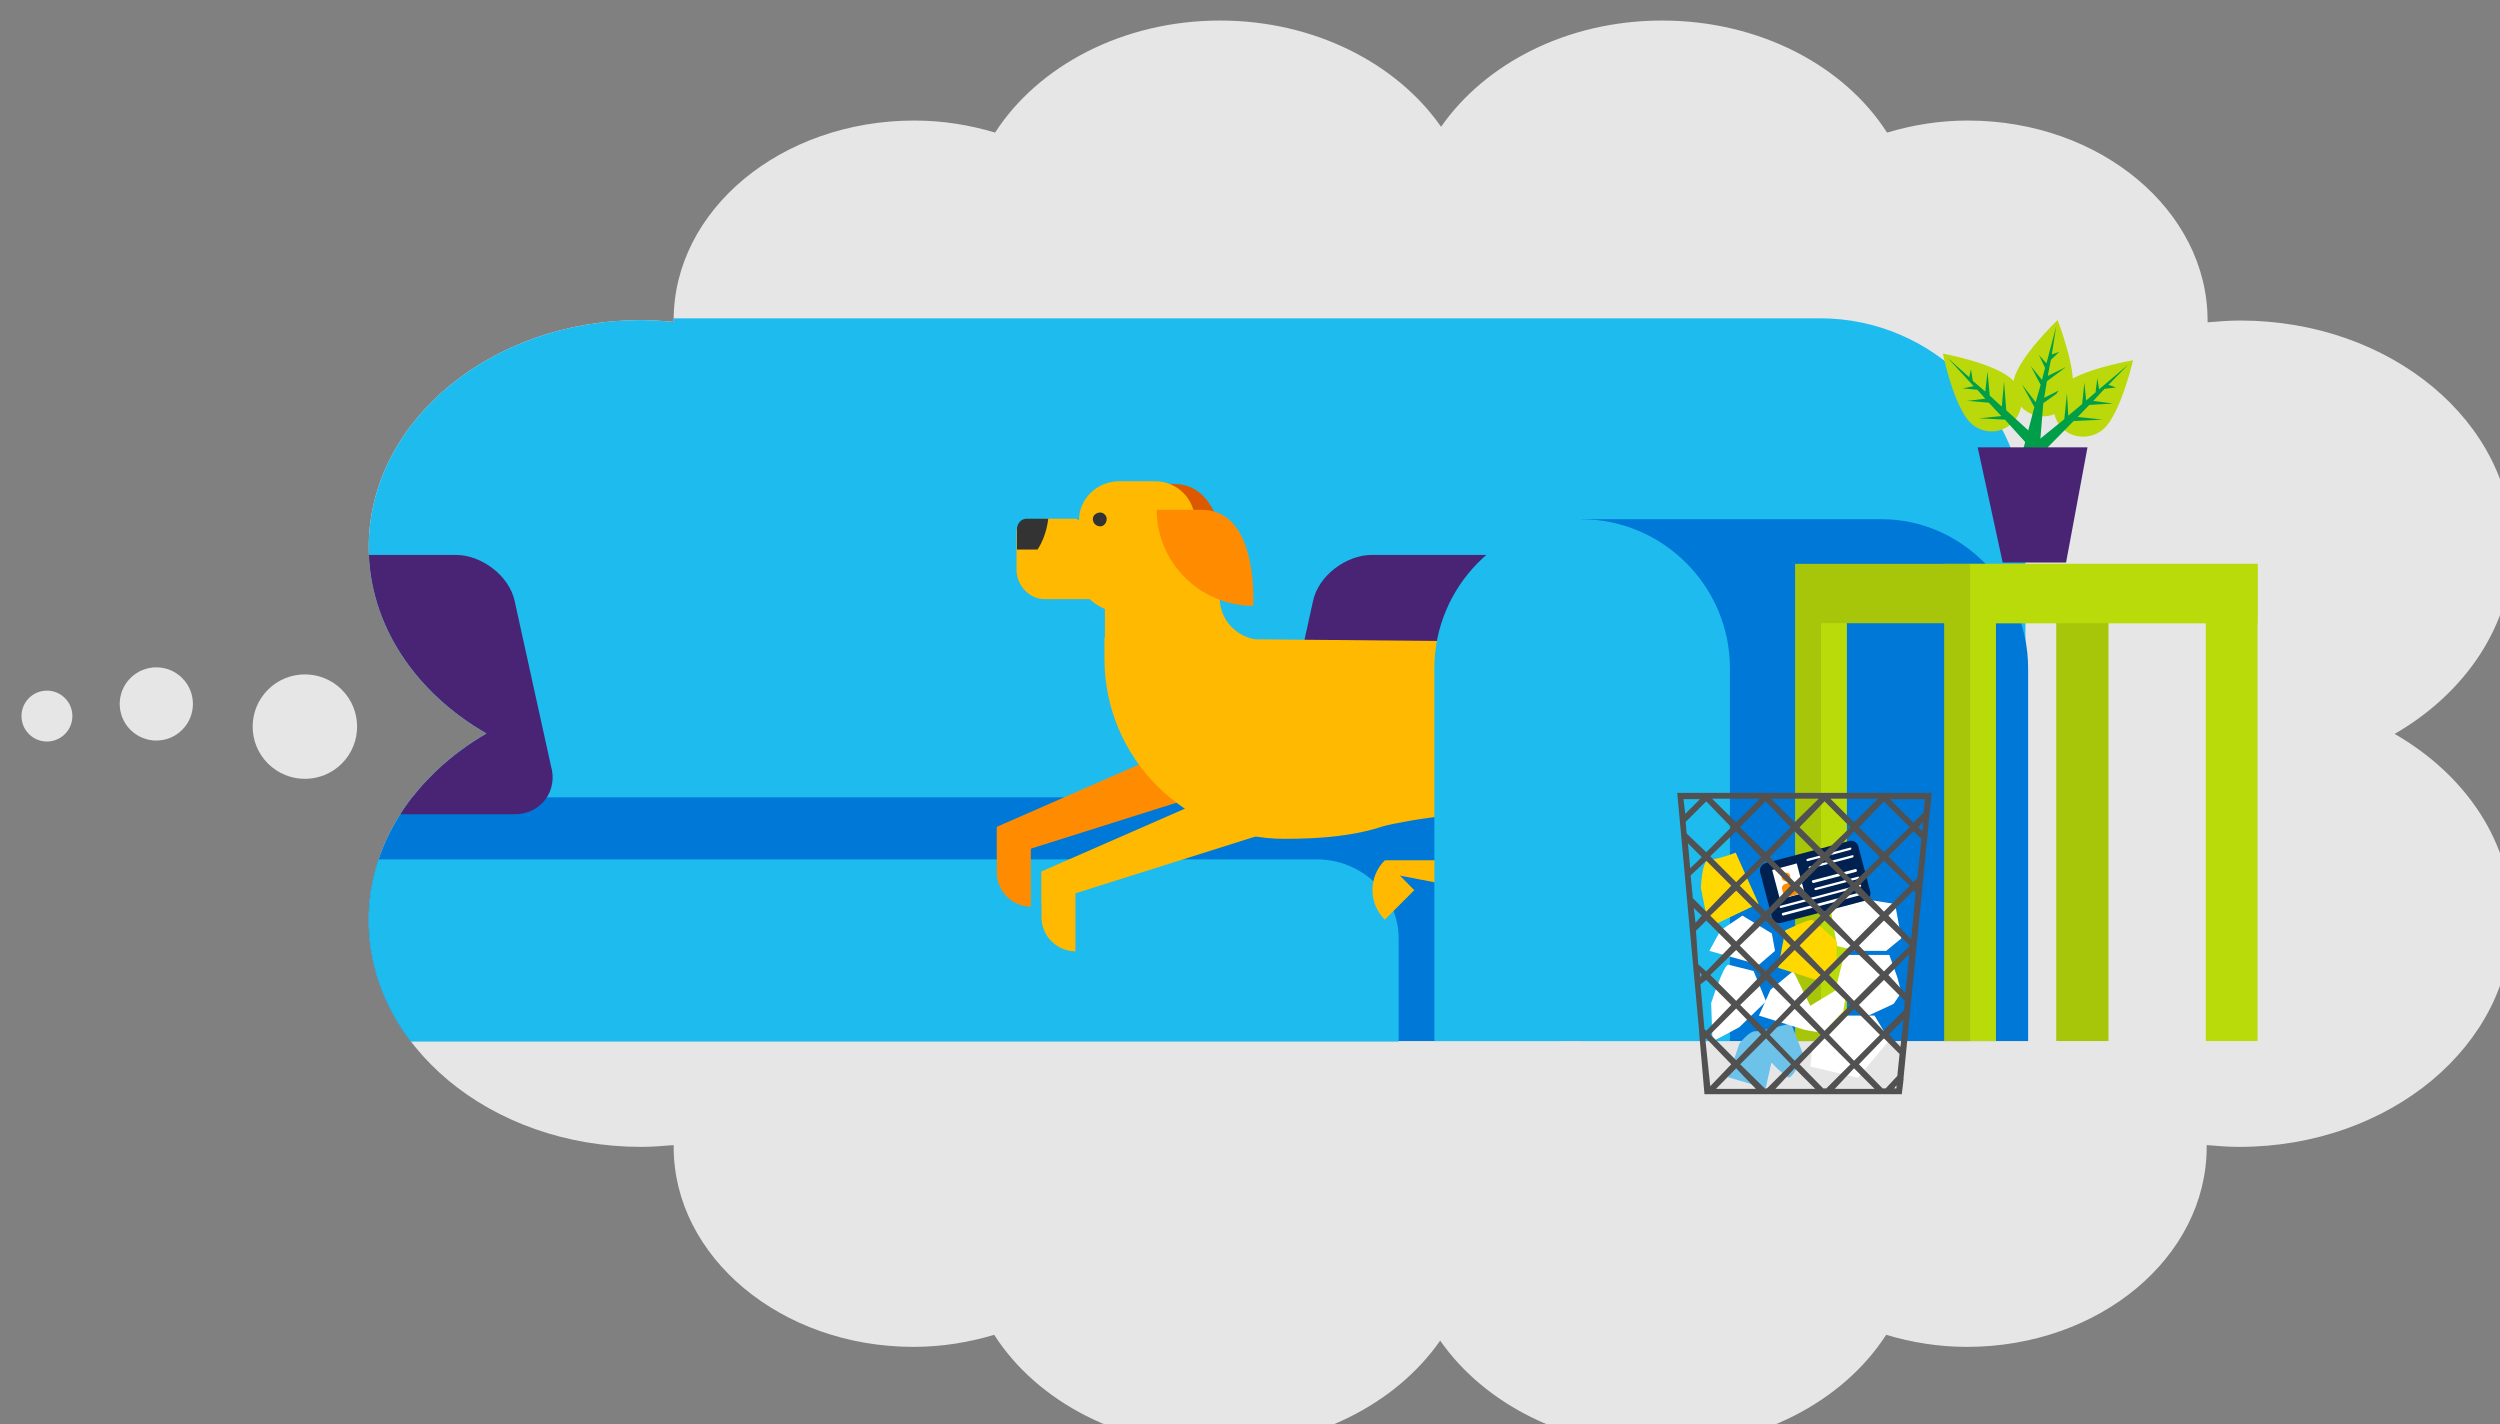 <?xml version="1.0" encoding="utf-8"?>
<!-- Generator: Adobe Illustrator 19.2.1, SVG Export Plug-In . SVG Version: 6.00 Build 0)  -->
<svg version="1.1" xmlns="http://www.w3.org/2000/svg" xmlns:xlink="http://www.w3.org/1999/xlink" x="0px" y="0px"
	 viewBox="0 0 560 319" enable-background="new 0 0 560 319" xml:space="preserve">
<rect x="0" y="0" width="560" height="319" fill="#808080" stroke="none"/>
<g id="MFA_with_mobile_problem">
</g>
<g id="desktop_management_problem">
	<g>
		<path fill="#E6E6E6" d="M536.4,164.4c15.9-9.2,26.4-24.5,26.4-41.8c0-28.1-27.3-50.8-61-50.8c-2.5,0-4.9,0.2-7.3,0.4
			c0-0.1,0-0.2,0-0.4c0-24.7-24.1-44.8-53.7-44.8c-6.4,0-12.4,1-18.1,2.7c-9.6-15-28.6-25.1-50.4-25.1c-21.2,0-39.6,9.6-49.5,23.8
			c-9.9-14.2-28.4-23.8-49.5-23.8c-21.8,0-40.8,10.2-50.4,25.1c-5.7-1.7-11.7-2.7-18.1-2.7C175,27,150.9,47,150.9,71.7
			c0,0.1,0,0.3,0,0.4c-2.4-0.2-4.8-0.4-7.3-0.4c-33.7,0-61,22.8-61,50.8c0,17.4,10.5,32.7,26.4,41.8c-15.9,9.2-26.4,24.5-26.4,41.8
			c0,28.1,27.3,50.8,61,50.8c2.5,0,4.9-0.2,7.3-0.4c0,0.1,0,0.2,0,0.4c0,24.7,24.1,44.8,53.7,44.8c6.4,0,12.4-1,18.1-2.7
			c9.6,15,28.6,25.1,50.4,25.1c21.2,0,39.6-9.6,49.5-23.8c9.9,14.2,28.4,23.8,49.5,23.8c21.8,0,40.8-10.2,50.4-25.1
			c5.7,1.7,11.7,2.7,18.1,2.7c29.7,0,53.7-20.1,53.7-44.8c0-0.1,0-0.3,0-0.4c2.4,0.2,4.8,0.4,7.3,0.4c33.7,0,61-22.8,61-50.8
			C562.8,188.9,552.4,173.6,536.4,164.4z"/>
		<g>
			
				<ellipse transform="matrix(0.707 -0.707 0.707 0.707 -95.093 95.952)" fill="#E6E6E6" cx="68.3" cy="162.8" rx="11.7" ry="11.7"/>
			
				<ellipse transform="matrix(0.707 -0.707 0.707 0.707 -101.225 70.934)" fill="#E6E6E6" cx="35" cy="157.7" rx="8.2" ry="8.2"/>
			
				<ellipse transform="matrix(0.707 -0.707 0.707 0.707 -110.313 54.42)" fill="#E6E6E6" cx="10.5" cy="160.4" rx="5.7" ry="5.7"/>
		</g>
		<g>
			<defs>
				<path id="SVGID_11_" d="M536.4,164.4c15.9-9.2,26.4-24.5,26.4-41.8c0-28.1-27.3-50.8-61-50.8c-2.5,0-4.9,0.2-7.3,0.4
					c0-0.1,0-0.2,0-0.4c0-24.7-24.1-44.8-53.7-44.8c-6.4,0-12.4,1-18.1,2.7c-9.6-15-28.6-25.1-50.4-25.1c-21.2,0-39.6,9.6-49.5,23.8
					c-9.9-14.2-28.4-23.8-49.5-23.8c-21.8,0-40.8,10.2-50.4,25.1c-5.7-1.7-11.7-2.7-18.1-2.7C175,27,150.9,47,150.9,71.7
					c0,0.1,0,0.3,0,0.4c-2.4-0.2-4.8-0.4-7.3-0.4c-33.7,0-61,22.8-61,50.8c0,17.4,10.5,32.7,26.4,41.8
					c-15.9,9.2-26.4,24.5-26.4,41.8c0,28.1,27.3,50.8,61,50.8c2.5,0,4.9-0.2,7.3-0.4c0,0.1,0,0.2,0,0.4c0,24.7,24.1,44.8,53.7,44.8
					c6.4,0,12.4-1,18.1-2.7c9.6,15,28.6,25.1,50.4,25.1c21.2,0,39.6-9.6,49.5-23.8c9.9,14.2,28.4,23.8,49.5,23.8
					c21.8,0,40.8-10.2,50.4-25.1c5.7,1.7,11.7,2.7,18.1,2.7c29.7,0,53.7-20.1,53.7-44.8c0-0.1,0-0.3,0-0.4c2.4,0.2,4.8,0.4,7.3,0.4
					c33.7,0,61-22.8,61-50.8C562.8,188.9,552.4,173.6,536.4,164.4z"/>
			</defs>
			<clipPath id="SVGID_2_">
				<use xlink:href="#SVGID_11_"  overflow="visible"/>
			</clipPath>
			<g clip-path="url(#SVGID_2_)">
				<g>
					<path fill="#1EBBEE" d="M453.7,233.2V117.4c0-25.3-20.7-46.1-46-46.1H62.4c-25.9,0-46,20.7-46,46.1v115.7H453.7z"/>
					<path fill="#0078D7" d="M49.2,116.3h-66.7v116.9h33.9h32.8H82v-83.5C82,131.3,67.6,116.3,49.2,116.3"/>
					<path fill="#1EBBEE" d="M15.2,233.2v-83.5c0-18.4-14.4-33.4-32.8-33.4s-32.8,15-32.8,33.4v83.5H15.2z"/>
					<path fill="#0078D7" d="M349.5,233.2v-36.8c0-9.8-8.1-17.8-17.8-17.8H78.5c-9.8,0-18.4,8.1-18.4,17.8v36.8H349.5z"/>
					<path fill="#1EBBEE" d="M313.3,233.3v-23c0-9.8-8.1-17.8-18.4-17.8H41.7c-9.8,0-17.8,8.1-17.8,17.8v23H313.3z"/>
					<path fill="#492474" d="M115.3,134.7c-1.2-5.8-7.5-10.4-13.2-10.4H64.7c-5.8,0-9.8,4.6-8.6,10.4l8.6,36.8
						c1.2,5.8,6.9,10.9,13.2,10.9h37.4c5.8,0,9.8-5.2,8.1-10.9L115.3,134.7z"/>
					<path fill="#492474" d="M294.1,134.7c1.2-5.8,7.5-10.4,13.2-10.4h37.4c5.8,0,9.8,4.6,8.6,10.4l-8.6,36.8
						c-1.2,5.8-6.9,10.9-13.2,10.9h-37.4c-5.8,0-9.8-5.2-8.1-10.9L294.1,134.7z"/>
					<g>
						<path fill="#DD5900" d="M252.8,108.4c0,11.8,9.7,21.5,21.6,21.5c0,0,1.4-21.5-11.5-21.5H252.8z"/>
						<g>
							<polygon fill="#FF8C00" points="223.3,185.2 223.3,192.5 274,176.5 274,163 							"/>
							<path fill="#FF8C00" d="M223.3,195.5c0,4.2,3.5,7.6,7.6,7.6v-14.3l-7.6-3.5V195.5z"/>
						</g>
						
							<rect x="260.1" y="138.5" opacity="0" fill="none" stroke="#FFFFFF" stroke-width="0.348" stroke-linecap="round" stroke-linejoin="round" stroke-miterlimit="10" width="13.2" height="20.5"/>
						<rect x="247.5" y="133.3" fill="#FFB900" width="13.6" height="10.7"/>
						
							<rect x="247.9" y="133.3" opacity="0" fill="none" stroke="#FFFFFF" stroke-width="0.348" stroke-linecap="round" stroke-linejoin="round" stroke-miterlimit="10" width="13.2" height="5.2"/>
						<polygon fill="#FFB900" points="233.3,195.2 233.3,202.5 284,186.5 284,173 						"/>
						<path display="none" fill="#FFB900" d="M348.7,155.6c-1.7,0-2.8-1.4-2.8-2.8c0-1.7,1-3.1,2.8-3.1c10.1,0,18.1-8,18.1-18.1
							c0-9.7-8-18.1-18.1-18.1c-1.7,0-2.8-1-2.8-2.8c0-1.7,1-3.1,2.8-3.1c13.2,0,24,10.8,24,24S361.9,155.6,348.7,155.6"/>
						<path fill="#FFB900" d="M348,192.8c-9-18.4-38.6-6.5-50.7-5.4c-11,1,14.9-31.1,14.9-31.1h38.6l4.9,21.9l0,14.5L348,192.8z"/>
						<path fill="#FFB900" d="M350.8,192.7h4.9l-3.8-7.3h-6.9c0,0-13.2,7.3-24.3,7.3h-10.4v2.8l23.3,4.5
							C333.4,200,338.3,192.7,350.8,192.7"/>
						<path fill="#FFB900" d="M310.2,192.7c-3.7,3.7-3.7,9.6,0,13.3l6.6-6.6L310.2,192.7z"/>
						<path fill="#FFB900" d="M233.3,205.5c0,4.2,3.5,7.6,7.6,7.6v-14.3l-7.6-3.5V205.5z"/>
						<path fill="#FFB900" d="M247.6,139.8l2.1-2.8c-2.1-0.3-4.2-1.4-5.6-2.8H234c-3.5,0-6.3-3.1-6.3-6.6v-9h1.4
							c1.4-1.4,3.1-2.4,4.9-2.4h7c0.3,0,0.3,0.3,0.7,0.3c0-4.9,4.2-8.7,9-8.7h8c5.2,0,9,4.2,9,9v3.8h0.3v21.2L247.6,139.8z"/>
						<path fill="#333333" d="M244.8,116.2c0,1,0.7,1.7,1.7,1.7c0.7,0,1.4-0.7,1.4-1.7c0-0.7-0.7-1.4-1.4-1.4
							C245.5,114.8,244.8,115.5,244.8,116.2"/>
						<path fill="#333333" d="M227.8,123.1v-4.5c0-1.4,1-2.4,2.1-2.4h4.9c0,0-0.3,3.8-2.4,6.9H227.8z"/>
						<path fill="#FFB900" d="M335.4,143.7l-54.3-0.5c-4.5-0.8-7.9-4.6-7.9-9.4h0l0-3.2h-13.2V143l-12.6-0.1v4.7
							c0,22.2,18.1,40.3,40.3,40.3c16,0,31.1-2.5,37.4-15.7c1.4-0.3,1.5-7.2,2.9-7.2c14.9,0,27.1,11.8,27.5,26.8v-28.1
							C355.6,152.4,346.6,143.7,335.4,143.7z"/>
						<path fill="#FF8C00" d="M259.1,114.2c0,11.8,9.7,21.5,21.6,21.5c0,0,1.4-21.5-11.5-21.5H259.1z"/>
					</g>
					<g>
						<path fill="#0078D7" d="M421.5,116.3h-67.3v116.9h33.9h33.4h32.8v-83.5C454.3,131.3,439.3,116.3,421.5,116.3"/>
						<path fill="#1EBBEE" d="M387.5,233.2v-83.5c0-18.4-15-33.4-33.4-33.4c-17.8,0-32.8,15-32.8,33.4v83.5H387.5z"/>
					</g>
				</g>
				<g>
					<polygon fill="#BADB0A" points="505.7,126.3 505.7,139.6 472.3,139.6 472.3,233.2 460.6,233.2 460.6,139.6 413.7,139.6 
						413.7,233.2 402.1,233.2 402.1,139.6 402.1,138.4 402.1,126.3 					"/>
					<polygon fill="#BADB0A" points="505.7,126.3 505.7,138.2 505.7,139.6 505.7,233.2 494.1,233.2 494.1,139.6 447.1,139.6 
						447.1,233.2 435.5,233.2 435.5,139.6 435.5,138.2 435.5,126.3 					"/>
					<polygon opacity="0.1" points="441.3,126.3 441.3,138.2 441.3,139.6 441.3,233.2 435.5,233.2 435.5,139.6 407.9,139.6 
						407.9,233.2 402.1,233.2 402.1,139.6 402.1,138.2 402.1,126.3 					"/>
					<rect x="460.6" y="139.6" opacity="0.1" width="11.7" height="93.6"/>
					<g>
						<g>
							<path fill="#BAD80A" d="M450.8,85.1c-3.7-3.7-15.6-5.9-15.6-5.9s2.4,11.8,6.2,15.5c2.6,2.6,6.9,2.6,9.5-0.1
								C453.5,91.9,453.5,87.7,450.8,85.1"/>
							<polygon fill="#009E49" points="448.9,85.5 448.4,91.1 445.7,88.6 445.2,83.2 444.7,87.7 441.9,85.3 441.5,82.7 441.1,84.5 
								436.3,80.2 442.1,86.5 439.6,87 442.9,87.3 444.7,89.3 440.7,89.8 445.5,90.2 448.3,93.2 443.3,93.7 449.1,94 453.9,99.3 
								458.6,100.3 449.4,91.9 							"/>
						</g>
						<g>
							<path fill="#BAD80A" d="M464.2,88c1.1-5.1-3.3-16.3-3.3-16.3s-8.7,8.3-9.8,13.4c-0.8,3.6,1.5,7.2,5.1,8
								C459.9,93.9,463.4,91.6,464.2,88"/>
							<polygon fill="#009E49" points="462.9,86.6 457.9,89.1 458.5,85.4 462.8,82.2 458.7,84.2 459.4,80.6 461.3,78.8 459.6,79.4 
								460.6,73.1 458.4,81.4 456.7,79.5 458.1,82.4 457.4,85.1 454.9,82 457.1,86.2 456,90.1 452.9,86.1 455.7,91.2 452.9,101.8 
								457,98.9 457.7,90.3 							"/>
						</g>
						<g>
							<path fill="#BAD80A" d="M471.3,96c3.8-3.6,6.5-15.3,6.5-15.3s-11.9,2-15.7,5.6c-2.7,2.5-2.8,6.8-0.3,9.5
								C464.3,98.4,468.6,98.5,471.3,96"/>
							<polygon fill="#009E49" points="471,94 465.4,93.4 468,90.7 473.3,90.4 468.9,89.8 471.4,87.1 474,86.8 472.3,86.2 
								476.7,81.7 470.2,87.2 469.8,84.7 469.4,87.9 467.3,89.7 466.9,85.7 466.4,90.5 463.3,93.1 463,88.1 462.4,93.9 454.5,100.3 
								458.6,100.3 464.5,94.3 							"/>
						</g>
					</g>
					<polygon fill="#492474" points="448.6,126 443,100.2 467.6,100.2 462.8,126 					"/>
				</g>
			</g>
			<g clip-path="url(#SVGID_2_)">
				<polygon fill="#FFFFFF" points="382.9,213 394,216.1 397.6,213 396.9,209.1 390.3,205.1 385.4,208.4 				"/>
				
					<polygon opacity="0" fill="none" stroke="#FFFFFF" stroke-width="0.175" stroke-linecap="round" stroke-linejoin="round" stroke-miterlimit="10" points="
					382.9,213 394,216.1 397.6,213 396.9,209.1 390.3,205.1 385.4,208.4 				"/>
				<polygon fill="#FFFFFF" points="415.9,213 411.5,211.9 410.1,203.9 414.5,200.9 424.5,202.5 425.9,210.2 422.5,213 				"/>
				
					<polygon opacity="0" fill="none" stroke="#FFFFFF" stroke-width="0.175" stroke-linecap="round" stroke-linejoin="round" stroke-miterlimit="10" points="
					415.9,213 411.5,211.9 410.1,203.9 414.5,200.9 424.5,202.5 425.9,210.2 422.5,213 				"/>
				<path fill="#FFD800" d="M384.3,207l9.6-4.6l-5.1-11.4c0,0-4.2,1.6-6,1.6c-1.6,0-1.8,6.3-1.8,6.3l1.2,6L384.3,207z"/>
				<path fill="#6DC2E9" d="M395.5,243.8l-8.4-2.5l2.5-7.5c0,0,2.3-3,3.7-2.8c1.4,0,7.9-1.8,7.9-1.8l2.8,7.2c0,0-2.5,5.6-3.5,4.9
					c-1.1-0.5-3.7-3.3-3.7-3.3L395.5,243.8z"/>
				<polygon fill="#FFFFFF" points="405.5,238.9 416.2,241.4 423.2,233 419.9,227.5 412.4,227.5 406.1,233.5 				"/>
				
					<polygon opacity="0" fill="none" stroke="#FFFFFF" stroke-width="0.175" stroke-linecap="round" stroke-linejoin="round" stroke-miterlimit="10" points="
					405.5,238.9 416.2,241.4 423.2,233 419.9,227.5 412.4,227.5 406.1,233.5 				"/>
				<polygon fill="#FFFFFF" points="404.3,230.7 394,227.5 396.6,221.7 401.7,217.5 405.5,225.3 413.9,220.2 412.9,226.5 
					408.3,231.4 				"/>
				
					<polygon opacity="0" fill="none" stroke="#FFFFFF" stroke-width="0.175" stroke-linecap="round" stroke-linejoin="round" stroke-miterlimit="10" points="
					404.3,230.7 394,227.5 396.6,221.7 401.7,217.5 405.5,225.3 413.9,220.2 412.9,226.5 408.3,231.4 				"/>
				<path fill="#FFFFFF" d="M383.6,233.3l6-3.2l6-5.8l-2.8-6.8c0,0-4.4-1.1-5.6-1.4c-1.1-0.2-3.9,8.6-3.9,8.6L383.6,233.3z"/>
				<polygon fill="#FFFFFF" points="424.3,224.7 424.1,224.9 418.5,227.5 415,224.7 411.5,220.2 413.1,213.9 423.2,213.9 425,218.9 
					425.9,222.3 				"/>
				
					<polygon opacity="0" fill="none" stroke="#FFFFFF" stroke-width="0.175" stroke-linecap="round" stroke-linejoin="round" stroke-miterlimit="10" points="
					424.3,224.7 424.1,224.9 418.5,227.5 415,224.7 411.5,220.2 413.1,213.9 423.2,213.9 425,218.9 425.9,222.3 				"/>
				<path fill="#FFD800" d="M407.1,219.6l-8.8-2.8l1.6-8.4c0,0,5.3-2.6,6.1-2.3c0.7,0.4,5.4,4.7,5.4,4.7v5.3L407.1,219.6z"/>
				<g>
					<path fill="#002050" d="M418.9,199.6c0.3,1-0.3,1.9-1.3,2.2l-18.5,4.9c-1,0.3-2-0.3-2.2-1.3l-2.6-9.9c-0.3-1,0.3-1.9,1.3-2.2
						l18.5-4.9c1-0.3,2,0.3,2.2,1.3L418.9,199.6z"/>
					
						<rect x="397.5" y="194" transform="matrix(0.967 -0.257 0.257 0.967 -37.278 109.431)" fill="#FFFFFF" width="5.7" height="6.8"/>
					
						<rect x="397.5" y="194" transform="matrix(0.967 -0.257 0.257 0.967 -37.278 109.431)" opacity="0" fill="none" stroke="#FFFFFF" stroke-width="0.113" stroke-linecap="round" stroke-linejoin="round" stroke-miterlimit="10" width="5.7" height="6.8"/>
					<path fill="#FFFFFF" d="M414.4,190.4l-9.5,2.5c-0.1,0-0.2-0.1-0.3-0.2c0-0.1,0.1-0.2,0.2-0.3l9.5-2.5c0.2-0.1,0.4,0,0.4,0.1
						C414.7,190.2,414.7,190.3,414.4,190.4"/>
					<path fill="#FFFFFF" d="M414.9,192.1l-9.5,2.5c-0.1,0-0.2-0.1-0.3-0.2c0-0.1,0.1-0.2,0.2-0.3l9.5-2.5c0.2-0.1,0.4,0,0.4,0.1
						C415.2,191.9,415.1,192.1,414.9,192.1"/>
					<path fill="#FFFFFF" d="M415.7,195.3l-9.5,2.5c-0.1,0-0.2-0.1-0.3-0.2c-0.1-0.2,0-0.4,0.1-0.4l9.5-2.5c0.2-0.1,0.4,0,0.4,0.2
						C416,195.1,416,195.2,415.7,195.3"/>
					<path fill="#FFFFFF" d="M416.2,196.9l-9.5,2.5c-0.1,0-0.2-0.1-0.3-0.2c0-0.1,0.1-0.2,0.2-0.3l9.5-2.5c0.2-0.1,0.4,0,0.4,0.1
						C416.5,196.7,416.4,196.9,416.2,196.9"/>
					<path fill="#FFFFFF" d="M416.6,198.7l-17.7,4.7c-0.1,0-0.2-0.1-0.3-0.2c0-0.1,0.1-0.2,0.2-0.3l17.7-4.7c0.2-0.1,0.4,0,0.4,0.1
						C416.9,198.5,416.9,198.6,416.6,198.7"/>
					<path fill="#FFFFFF" d="M417.1,200.4l-17.7,4.7c-0.1,0-0.2-0.1-0.3-0.3c0-0.1,0.1-0.2,0.2-0.3l17.7-4.7c0.2-0.1,0.4,0,0.4,0.1
						C417.4,200.2,417.3,200.4,417.1,200.4"/>
					<path fill="#FF8C00" d="M401,196.2c0.1,0.5-0.2,1.1-0.7,1.2s-1.1-0.2-1.2-0.7c-0.1-0.5,0.2-1.1,0.7-1.2S400.9,195.6,401,196.2"
						/>
					<path fill="#FF8C00" d="M402.7,200.3l-0.5-1.9c-0.1-0.5-0.7-0.9-1.2-0.7l-1.1,0.3c-0.5,0.1-0.9,0.7-0.7,1.2l0.5,1.9
						L402.7,200.3z"/>
				</g>
				<path fill="#505150" d="M424.3,243.8l0.5-0.7v0.7H424.3z M380.8,179l-3.3,3.3l-0.4-3.3H380.8z M430.9,182l-2.3,2.3l-5.3-5.3h7.9
					L430.9,182z M416.4,238.4l5.6-5.8l3.5,3.5L425,241l-2.6,2.8h-0.7L416.4,238.4z M415.3,239.3l4.6,4.6H411L415.3,239.3z
					 M403.1,238.4l5.6-5.8l5.8,5.8l-5.4,5.4h-0.7L403.1,238.4z M402,239.3l4.6,4.6h-8.9L402,239.3z M389.8,238.4l5.8-5.8l5.6,5.8
					l-5.4,5.4h-0.5L389.8,238.4z M388.9,239.3l4.4,4.6h-8.9L388.9,239.3z M382.2,232.6l5.6,5.8l-4.7,4.9l-1.1-10.5L382.2,232.6z
					 M382.2,219.5l5.6,5.6l-5.6,5.8l-0.4-0.4l-0.9-10L382.2,219.5z M381.2,218.4l-0.4,0.5v-1.1L381.2,218.4z M381.2,205.1l-1.4,1.6
					l-0.4-3.3L381.2,205.1z M381.2,192l-2.6,2.5l-0.5-5.6L381.2,192z M387.8,185.3l-5.6,5.6l-4.4-4.2l-0.2-2.6l4.6-4.6L387.8,185.3z
					 M388.9,184.2l-5.4-5.3h10.7L388.9,184.2z M402,184.2l-5.3-5.3h10.7L402,184.2z M415.3,184.2l-5.3-5.3h10.7L415.3,184.2z
					 M422,190.9l-5.6-5.6l5.6-5.8l5.8,5.8L422,190.9z M429.7,185.3l1.1-1.2l-0.2,2.1L429.7,185.3z M430.4,187.9l-0.9,8.8l-0.9,0.9
					l-5.6-5.8l5.6-5.6L430.4,187.9z M428.1,210.4l-5.1-5.3l5.6-5.6l0.5,0.5L428.1,210.4z M423,218.4l4.7-4.7l-0.9,8.8L423,218.4z
					 M426.4,228.4l-0.7,6.1l-2.6-2.8L426.4,228.4z M416.4,225.1l5.6-5.6l4.7,4.7l-0.2,2.1l-4.6,4.6L416.4,225.1z M415.3,226l5.8,5.8
					l-5.8,5.8l-5.6-5.8L415.3,226z M403.1,225.1l5.6-5.6l5.8,5.6l-5.8,5.8L403.1,225.1z M402,226l5.8,5.8l-5.8,5.8l-5.6-5.8L402,226
					z M388.9,212.8l5.6,5.6l-5.6,5.8l-5.8-5.8L388.9,212.8z M387.8,211.8l-5.6,5.8l-1.8-1.6l-0.5-7.5l2.3-2.3L387.8,211.8z
					 M388.9,199.5l5.6,5.6l-5.6,5.8l-5.8-5.8L388.9,199.5z M387.8,198.4l-5.6,5.8l-3-3l-0.5-5.1l3.5-3.3L387.8,198.4z M394.5,192
					l-5.6,5.6l-5.8-5.8l5.8-5.6L394.5,192z M407.8,192l-5.8,5.6l-5.6-5.6l5.6-5.8L407.8,192z M415.3,197.6l-5.6-5.6l5.6-5.8l5.8,5.8
					L415.3,197.6z M416.4,198.4l5.6-5.6l5.8,5.6l-5.8,5.8L416.4,198.4z M415.3,210.9l-5.6-5.8l5.6-5.6l5.8,5.6L415.3,210.9z
					 M416.4,211.8l5.6-5.6l5.8,5.6l-5.8,5.8L416.4,211.8z M415.3,212.8l5.8,5.6l-5.8,5.8l-5.6-5.8L415.3,212.8z M403.1,211.8
					l5.6-5.6l5.8,5.6l-5.8,5.8L403.1,211.8z M402,212.8l5.8,5.6l-5.8,5.8l-5.6-5.8L402,212.8z M401.1,211.8l-5.6,5.8l-5.8-5.8
					l5.8-5.6L401.1,211.8z M403.1,198.4l5.6-5.6l5.8,5.6l-5.8,5.8L403.1,198.4z M395.5,204.2l-5.8-5.8l5.8-5.6l5.6,5.6L395.5,204.2z
					 M402,199.5l5.8,5.6l-5.8,5.8l-5.6-5.8L402,199.5z M414.5,185.3l-5.8,5.6l-5.6-5.6l5.6-5.8L414.5,185.3z M401.1,185.3l-5.6,5.6
					l-5.8-5.6l5.8-5.8L401.1,185.3z M394.5,231.7l-5.6,5.8l-5.8-5.8l5.8-5.8L394.5,231.7z M389.8,225.1l5.8-5.6l5.6,5.6l-5.6,5.8
					L389.8,225.1z M426.4,241.4l6.3-63.8h-57l4.9,53.3v0.2v0.2l1.2,13.8H426l0.4-3.3V241.4z"/>
				
					<path opacity="0" fill="none" stroke="#FFFFFF" stroke-width="0.175" stroke-linecap="round" stroke-linejoin="round" stroke-miterlimit="10" d="
					M424.3,243.8l0.5-0.7v0.7H424.3z M380.8,179l-3.3,3.3l-0.4-3.3H380.8z M430.9,182l-2.3,2.3l-5.3-5.3h7.9L430.9,182z
					 M416.4,238.4l5.6-5.8l3.5,3.5L425,241l-2.6,2.8h-0.7L416.4,238.4z M415.3,239.3l4.6,4.6H411L415.3,239.3z M403.1,238.4l5.6-5.8
					l5.8,5.8l-5.4,5.4h-0.7L403.1,238.4z M402,239.3l4.6,4.6h-8.9L402,239.3z M389.8,238.4l5.8-5.8l5.6,5.8l-5.4,5.4h-0.5
					L389.8,238.4z M388.9,239.3l4.4,4.6h-8.9L388.9,239.3z M382.2,232.6l5.6,5.8l-4.7,4.9l-1.1-10.5L382.2,232.6z M382.2,219.5
					l5.6,5.6l-5.6,5.8l-0.4-0.4l-0.9-10L382.2,219.5z M381.2,218.4l-0.4,0.5v-1.1L381.2,218.4z M381.2,205.1l-1.4,1.6l-0.4-3.3
					L381.2,205.1z M381.2,192l-2.6,2.5l-0.5-5.6L381.2,192z M387.8,185.3l-5.6,5.6l-4.4-4.2l-0.2-2.6l4.6-4.6L387.8,185.3z
					 M388.9,184.2l-5.4-5.3h10.7L388.9,184.2z M402,184.2l-5.3-5.3h10.7L402,184.2z M415.3,184.2l-5.3-5.3h10.7L415.3,184.2z
					 M422,190.9l-5.6-5.6l5.6-5.8l5.8,5.8L422,190.9z M429.7,185.3l1.1-1.2l-0.2,2.1L429.7,185.3z M430.4,187.9l-0.9,8.8l-0.9,0.9
					l-5.6-5.8l5.6-5.6L430.4,187.9z M428.1,210.4l-5.1-5.3l5.6-5.6l0.5,0.5L428.1,210.4z M423,218.4l4.7-4.7l-0.9,8.8L423,218.4z
					 M426.4,228.4l-0.7,6.1l-2.6-2.8L426.4,228.4z M416.4,225.1l5.6-5.6l4.7,4.7l-0.2,2.1l-4.6,4.6L416.4,225.1z M415.3,225.9
					l5.8,5.8l-5.8,5.8l-5.6-5.8L415.3,225.9z M403.1,225.1l5.6-5.6l5.8,5.6l-5.8,5.8L403.1,225.1z M402,225.9l5.8,5.8l-5.8,5.8
					l-5.6-5.8L402,225.9z M388.9,212.8l5.6,5.6l-5.6,5.8l-5.8-5.8L388.9,212.8z M387.8,211.8l-5.6,5.8l-1.8-1.6l-0.5-7.5l2.3-2.3
					L387.8,211.8z M388.9,199.5l5.6,5.6l-5.6,5.8l-5.8-5.8L388.9,199.5z M387.8,198.4l-5.6,5.8l-3-3l-0.5-5.1l3.5-3.3L387.8,198.4z
					 M394.5,192l-5.6,5.6l-5.8-5.8l5.8-5.6L394.5,192z M407.8,192l-5.8,5.6l-5.6-5.6l5.6-5.8L407.8,192z M415.3,197.6l-5.6-5.6
					l5.6-5.8l5.8,5.8L415.3,197.6z M416.4,198.4l5.6-5.6l5.8,5.6l-5.8,5.8L416.4,198.4z M415.3,210.9l-5.6-5.8l5.6-5.6l5.8,5.6
					L415.3,210.9z M416.4,211.8l5.6-5.6l5.8,5.6l-5.8,5.8L416.4,211.8z M415.3,212.8l5.8,5.6l-5.8,5.8l-5.6-5.8L415.3,212.8z
					 M403.1,211.8l5.6-5.6l5.8,5.6l-5.8,5.8L403.1,211.8z M402,212.8l5.8,5.6l-5.8,5.8l-5.6-5.8L402,212.8z M401.1,211.8l-5.6,5.8
					l-5.8-5.8l5.8-5.6L401.1,211.8z M403.1,198.4l5.6-5.6l5.8,5.6l-5.8,5.8L403.1,198.4z M395.5,204.2l-5.8-5.8l5.8-5.6l5.6,5.6
					L395.5,204.2z M402,199.5l5.8,5.6l-5.8,5.8l-5.6-5.8L402,199.5z M414.5,185.3l-5.8,5.6l-5.6-5.6l5.6-5.8L414.5,185.3z
					 M401.1,185.3l-5.6,5.6l-5.8-5.6l5.8-5.8L401.1,185.3z M394.5,231.7l-5.6,5.8l-5.8-5.8l5.8-5.8L394.5,231.7z M389.8,225.1
					l5.8-5.6l5.6,5.6l-5.6,5.8L389.8,225.1z M426.4,241.4l6.3-63.8h-57l4.9,53.3v0.2v0.2l1.2,13.8H426l0.4-3.3V241.4z"/>
			</g>
		</g>
	</g>
</g>
</svg>
